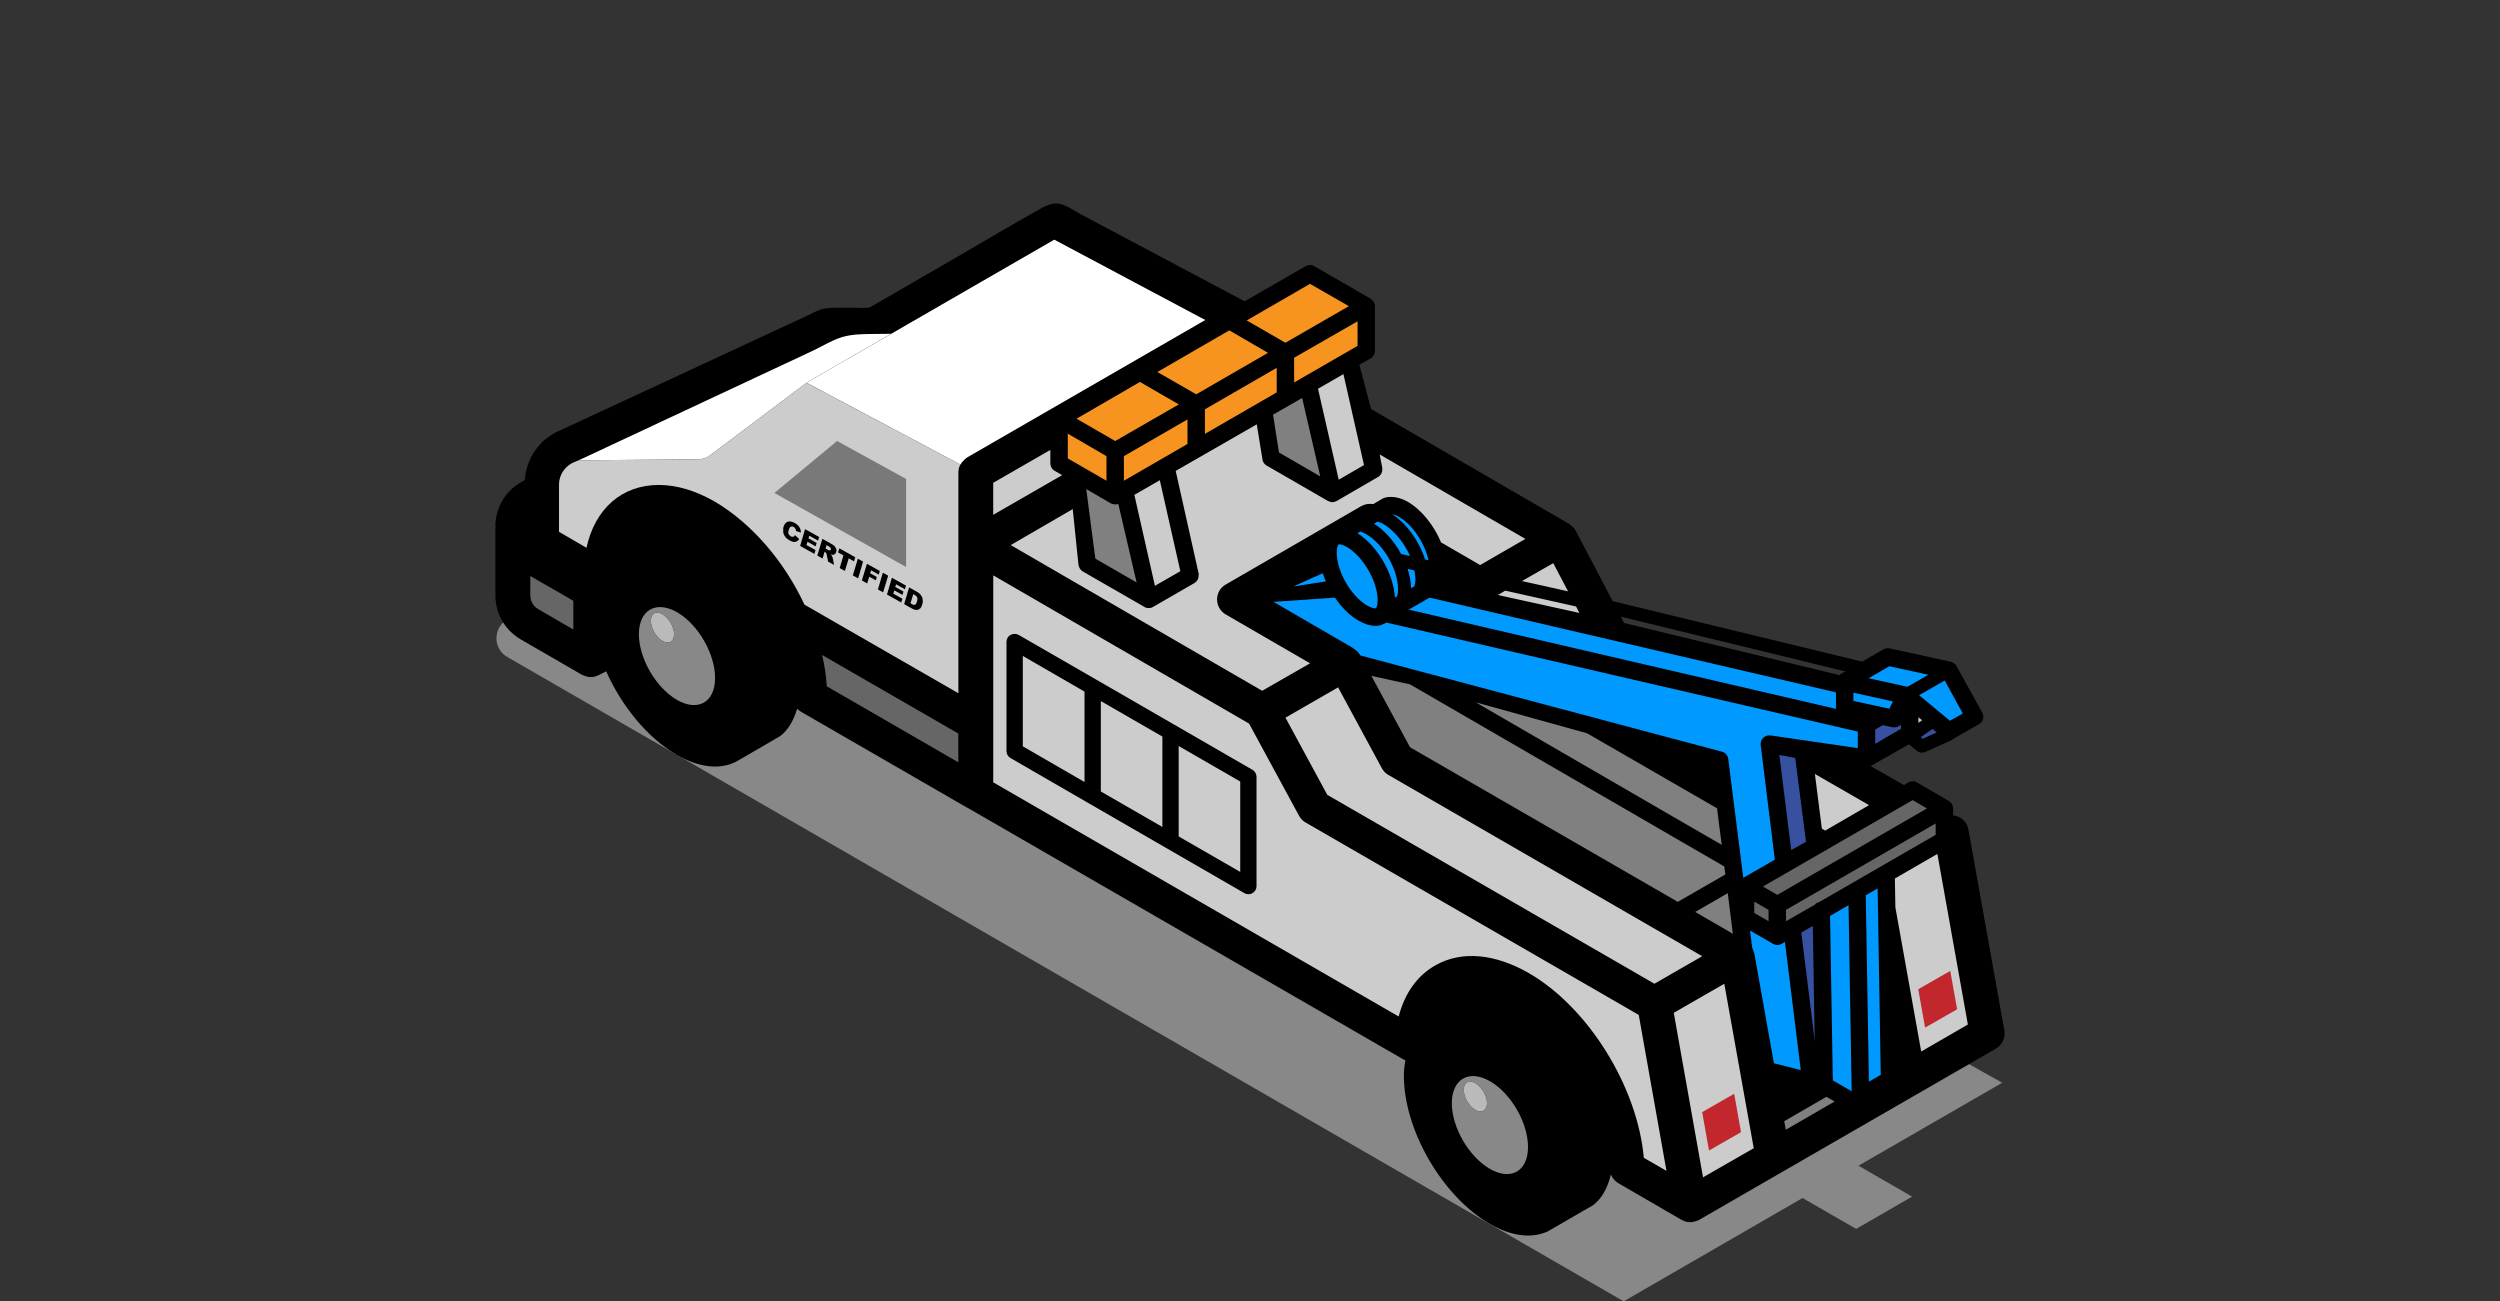 <?xml version="1.0" encoding="utf-8"?>
<!-- Generator: Adobe Illustrator 27.6.1, SVG Export Plug-In . SVG Version: 6.00 Build 0)  -->
<svg version="1.1" id="Layer_1" xmlns="http://www.w3.org/2000/svg" xmlns:xlink="http://www.w3.org/1999/xlink" x="0px" y="0px"
	 viewBox="0 0 172.9 90" style="enable-background:new 0 0 172.9 90;" xml:space="preserve">
<rect x="0" y="0" width="172.9" height="90" fill="#333333" stroke="none"/>
<style type="text/css">
	.st0{fill:#888888;}
	.st1{fill:#666666;}
	.st2{fill:#CCCCCC;}
	.st3{fill:none;stroke:#000000;stroke-linecap:round;stroke-linejoin:round;stroke-miterlimit:10;}
	.st4{fill:#FFFFFF;}
	.st5{fill:#808080;}
	.st6{fill:#0099FF;}
	.st7{fill:#3751A0;}
	.st8{fill:#F79420;}
	.st9{fill:#797979;}
	.st10{fill:#BABABA;}
	.st11{fill:#C1272D;}
	.st12{enable-background:new    ;}
	.st13{clip-path:url(#SVGID_00000054246966098492641210000010370780274822408124_);}
</style>
<g>
	<path class="st0" d="M35.087,45.439L112.292,90l12.371-7.145l3.71,2.136l3.868-2.234
		l-3.71-2.136l9.94-5.738L57.633,29.555l-0.581-0.325L35.087,42.84
		C34.083,43.421,34.083,44.868,35.087,45.439z"/>
	<path d="M34.282,36.485c0,0.02-0.02,0.041-0.02,0.051v4.632
		c0,1.29,0.67,2.428,1.778,3.068l4.216,2.438
		c0.061,0.02,0.122,0.041,0.183,0.071c0.03,0.01,0.071,0.03,0.102,0.03
		c0.102,0.041,0.213,0.051,0.315,0.051c0.102,0,0.193-0.01,0.295-0.031
		c0.03-0.02,0.061-0.03,0.091-0.041c0.061-0.02,0.112-0.041,0.163-0.061
		l0.518-0.264c1.067,2.397,2.855,4.602,4.876,5.77
		c1.534,0.894,2.936,1.026,4.002,0.528c0.112-0.061,0.213-0.102,0.325-0.173
		l2.204-1.28l0.609-0.356c0.02-0.01,0.031-0.02,0.051-0.03
		c0.528-0.427,0.904-1.067,1.138-1.869c0.081,0.071,0.163,0.142,0.264,0.203
		l11.489,6.633c0.02,0,0.02,0,0.031,0.01l30.16,17.411
		c0.03,0.02,0.081,0.03,0.122,0.051c-0.051,0.325-0.102,0.67-0.102,1.046
		c-0.01,3.769,2.651,8.36,5.932,10.26c1.524,0.894,2.936,1.026,4.002,0.538
		c0.102-0.061,0.213-0.112,0.325-0.183l2.204-1.28l0.61-0.345
		c0.01-0.02,0.03-0.03,0.051-0.041c0.579-0.457,0.975-1.178,1.189-2.093
		c0.112,0.254,0.284,0.467,0.518,0.599l4.378,2.54
		c0.041,0.01,0.071,0.031,0.122,0.051c0.031,0.01,0.071,0.02,0.102,0.051
		c0.122,0.03,0.244,0.061,0.376,0.061h0.041c0.061-0.02,0.102-0.02,0.163-0.031
		c0.02,0,0.031,0,0.041-0.01c0.122-0.02,0.244-0.061,0.366-0.122l5.77-3.332
		l14.76-8.513c0.427-0.254,0.67-0.762,0.579-1.26l-2.489-13.907
		c-0.091-0.528-0.528-0.904-1.057-0.965v-0.488c0-0.091-0.02-0.183-0.071-0.274
		c-0.01-0.02-0.02-0.031-0.041-0.061c-0.041-0.061-0.091-0.102-0.152-0.152
		c-0.01,0-0.01-0.03-0.041-0.03l-2.194-1.27
		c-0.173-0.112-0.417-0.112-0.599,0l-0.295,0.183l-2.311-1.314l2.646-1.506
		l0.61,0.488c0.091,0.061,0.183,0.091,0.284,0.091
		c0.071,0,0.132-0.01,0.193-0.031l1.879-0.843
		c0.041-0.031,0.081-0.051,0.112-0.091l1.768-1.006
		c0.284-0.163,0.396-0.518,0.223-0.813l-1.768-3.2
		c-0.071-0.142-0.223-0.254-0.396-0.305l-4.216-0.924
		c-0.152-0.041-0.305-0.01-0.437,0.061l-1.483,0.853l-17.254-4.183l-2.55-4.866
		c-0.091-0.142-0.173-0.254-0.284-0.335c-0.02-0.02-0.051-0.051-0.081-0.071
		c-0.031-0.02-0.061-0.061-0.112-0.081l-13.677-7.929l-0.813-3.068l0.782-0.437
		c0.173-0.112,0.295-0.315,0.295-0.538v-3.078c0-0.102-0.03-0.193-0.081-0.284
		c-0.01-0.02-0.02-0.03-0.041-0.061c-0.041-0.051-0.091-0.102-0.152-0.152
		c-0.02-0.02-3.921-2.265-3.921-2.265c-0.173-0.112-0.406-0.112-0.599,0
		l-4.216,2.428l-0.193-0.102c-0.319-0.169-0.637-0.338-0.956-0.508
		c-2.288-1.215-4.576-2.43-6.864-3.645c-1.112-0.59-2.224-1.181-3.336-1.771
		c-0.486-0.258-1.054-0.7-1.619-0.736c-0.542-0.034-1.036,0.296-1.488,0.549
		c-0.718,0.401-1.432,0.811-2.144,1.223c-1.4,0.812-2.791,1.638-4.193,2.447
		c-1.714,0.989-3.428,1.979-5.142,2.968c-0.41,0.072-0.89,0.009-1.305,0.013
		c-0.343,0.003-0.687,0.007-1.03,0.01c-0.388,0.004-0.736,0.005-1.108,0.14
		c-0.332,0.121-0.653,0.303-0.965,0.448c-0.406,0.189-0.813,0.377-1.219,0.566
		c-0.498,0.231-0.996,0.462-1.494,0.694c-0.02,0.01-1.402,0.65-1.402,0.65
		l-12.911,5.993c-0.223,0.091-0.437,0.213-0.64,0.345
		c-0.213,0.142-0.396,0.284-0.579,0.457c-0.041,0.041-0.071,0.071-0.102,0.112
		c-0.65,0.681-1.026,1.554-1.097,2.509l-0.254,0.142
		c-1.107,0.64-1.778,1.778-1.778,3.058
		C34.262,36.425,34.282,36.465,34.282,36.485z M112.089,42.647l15.537,3.787
		l-0.345,0.193c-0.02,0.02-0.02,0.031-0.031,0.041
		c-0.02,0.01-0.03,0.02-0.041,0.02l-14.897-3.604L112.089,42.647z"/>
	<g>
		<path class="st1" d="M66.277,50.732v1.988l-9.097-5.254
			c-0.048-0.711-0.145-1.446-0.325-2.169L66.277,50.732z"/>
		<path class="st2" d="M38.661,33.529v3.251l1.9,1.107
			c0.589-2.702,2.438-4.348,5.008-4.348c1.229,0,2.509,0.386,3.84,1.138
			c2.59,1.514,4.846,4.175,6.227,7.141l10.646,6.126V32.686
			c0-0.102,0.01-0.203,0.03-0.295c0.01-0.01,0.01-0.031,0.01-0.041
			c0.031-0.071,0.061-0.152,0.102-0.224l-10.656-5.648l-6.647,4.999
			c-0.02,0.02-0.041,0.03-0.061,0.041c-0.051,0.041-0.102,0.081-0.163,0.102
			c-0.091,0.051-0.183,0.081-0.284,0.102c-0.091,0.03-0.193,0.041-0.284,0.041
			l-7.93,0.07c-0.051,0-0.102,0-0.152,0.01
			c-0.122-0.01-0.244,0.02-0.366,0.061c-0.264,0.071-0.508,0.213-0.701,0.406
			C38.843,32.635,38.661,33.062,38.661,33.529z"/>
	</g>
	<g>
		<g>
			<path class="st3" d="M74.217,30.952"/>
		</g>
		<g>
			<path class="st3" d="M77.597,32.903"/>
		</g>
	</g>
	<g>
		<g>
			<polygon class="st2" points="108.448,40.898 105.254,40.187 107.423,38.946 			"/>
			<path class="st4" d="M39.88,31.904c0.122-0.041,0.244-0.071,0.366-0.061
				c0.051-0.01,0.102-0.01,0.152-0.01l7.934-0.071
				c0.102,0,0.193-0.01,0.284-0.041c0.102-0.02,0.193-0.051,0.284-0.102
				c0.051-0.02,0.112-0.051,0.163-0.102c0.02-0.01,0.041-0.02,0.061-0.041
				l6.644-4.998l10.656,5.648l-10.646-5.658l5.851-3.383
				c-0.467,0.005-0.933,0.01-1.4,0.014c-0.696,0.007-1.399,0.024-2.067,0.239
				c-0.679,0.219-1.292,0.611-1.935,0.913c-1.172,0.549-2.345,1.097-3.517,1.646
				c-1.383,0.647-2.766,1.295-4.15,1.942c-1.341,0.628-2.682,1.255-4.022,1.883
				c-1.045,0.489-2.09,0.978-3.135,1.467c-0.496,0.232-0.992,0.464-1.488,0.696
				C39.903,31.893,39.891,31.899,39.88,31.904z"/>
			<path class="st2" d="M39.179,32.31l1.067-0.467c-0.122-0.01-0.244,0.02-0.366,0.061
				L39.179,32.31z"/>
		</g>
		<polygon class="st2" points="121.289,79.41 117.782,81.422 115.758,70.047 119.252,68.035 		"/>
		<path class="st2" d="M113.336,70.192l-23.035-13.304c-0.193-0.108-0.349-0.265-0.458-0.47
			l-3.458-6.374L68.692,39.791v14.315L96.732,70.301
			c0.422-1.627,1.313-2.868,2.591-3.567c1.783-0.988,4.061-0.783,6.41,0.566
			c4.121,2.374,7.519,7.88,7.953,12.773l1.567,0.904L113.336,70.192z
			 M86.902,61.282c0,0.203-0.101,0.383-0.282,0.484
			c-0.079,0.056-0.18,0.079-0.282,0.079c-0.09,0-0.191-0.023-0.282-0.079
			l-5.384-3.109l-5.385-3.109l-5.396-3.12c-0.18-0.101-0.282-0.282-0.282-0.484
			v-7.547c0-0.203,0.101-0.394,0.282-0.484c0.169-0.101,0.383-0.101,0.563,0
			l5.396,3.109l5.385,3.109l5.384,3.109c0.18,0.101,0.282,0.293,0.282,0.496
			V61.282z"/>
		<polygon class="st2" points="75.006,47.832 75.006,54.084 70.737,51.617 70.737,45.365 		"/>
		<polygon class="st2" points="80.391,50.941 80.391,57.193 76.133,54.738 76.133,48.486 		"/>
		<polygon class="st2" points="85.775,54.05 85.775,60.302 81.517,57.847 81.517,51.595 		"/>
		<path class="st2" d="M117.722,66.131l-3.302,1.904L91.795,54.972l-2.892-5.338
			l3.639-2.097l3.024,5.591c0.108,0.193,0.265,0.361,0.458,0.47L117.722,66.131z"
			/>
		<polygon class="st5" points="102.062,48.573 115.003,56.074 119.076,58.431 118.894,57.039 
			118.751,55.901 109.756,50.712 		"/>
		<polygon class="st5" points="119.325,60.48 116.035,62.372 97.519,51.682 94.844,46.742 
			97.519,47.332 119.252,59.926 		"/>
		<polygon class="st5" points="119.843,64.577 117.24,63.071 119.493,61.769 		"/>
		<polygon class="st1" points="122.313,62.926 122.313,63.709 121.325,63.143 121.325,62.36 		"/>
		<path class="st6" d="M124.542,74.012l-1.771-0.458h-0.084l-1.362-7.64
			c0-0.012-0.012-0.024-0.024-0.036c-0.012-0.084-0.048-0.145-0.072-0.217
			c-0.024-0.036-0.024-0.084-0.048-0.12l-0.145-1.181l1.591,0.916
			c0.084,0.048,0.193,0.084,0.289,0.084c0.108,0,0.217-0.036,0.301-0.084
			l0.229-0.133L124.542,74.012z"/>
		<polygon class="st7" points="125.506,71.987 124.578,64.493 125.374,64.035 		"/>
		<polygon class="st6" points="128.061,75.47 126.759,74.723 126.567,63.348 127.844,62.601 		"/>
		<path class="st6" d="M130.073,74.337l-0.819,0.47l-0.217-12.821
			c0-0.024,0-0.048-0.012-0.06l0.831-0.482L130.073,74.337z"/>
		<polygon class="st2" points="136.098,70.855 132.869,72.723 131.085,62.757 131.049,60.757 
			133.989,59.058 		"/>
		<path class="st1" d="M133.869,57.74l-0.096,0.053l-7.953,4.591
			c-0.12,0.036-0.229,0.084-0.301,0.181l-2,1.145v-0.783l10.351-5.977V57.74z"
			/>
		<polygon class="st1" points="133.266,55.913 122.916,61.89 121.927,61.311 132.278,55.335 		"/>
		<polygon class="st2" points="129.266,55.684 126.229,57.444 126,57.311 125.518,53.527 		"/>
		<polygon class="st7" points="124.904,58.215 123.88,58.793 123.06,52.214 124.157,52.419 		"/>
		<path class="st7" d="M131.471,50.138v0.265l-1.783,1.036v-0.976l0.53-0.313l0.651,0.145
			c0.036,0.012,0.084,0.012,0.12,0.012c0.096,0,0.193-0.012,0.289-0.072
			L131.471,50.138z"/>
		<polygon class="st7" points="133.941,50.656 132.977,51.09 132.832,50.981 133.652,50.415 		"/>
		<polygon class="st2" points="132.929,49.812 132.676,49.993 132.676,49.608 		"/>
		<polygon class="st6" points="135.748,49.342 134.857,49.849 132.724,48.077 134.495,47.065 		"/>
		<polygon class="st6" points="130.917,48.511 130.663,49.017 128.181,48.475 128.181,47.908 		"/>
		<polygon class="st6" points="133.363,46.667 131.917,47.499 129.23,46.908 130.663,46.077 		"/>
		<polygon class="st2" points="109.231,42.392 103.592,41.151 104.098,40.85 109.002,41.946 		"/>
		<path class="st6" d="M126.988,49.029l-29.566-6.866l1.446-0.831l28.108,6.553v1.072
			C126.976,48.981,126.988,49.005,126.988,49.029z"/>
		<path class="st6" d="M121.952,51.021c-0.144,0.133-0.205,0.325-0.181,0.518l0.976,7.917
			l-2.181,1.253l-1.041-8.224c-0.036-0.253-0.217-0.458-0.47-0.506l-24.971-6.646
			l-0.012-0.012c0-0.012-0.012-0.012-0.012-0.024c0,0,0-0.012-0.012-0.012
			c0-0.012-0.012-0.012-0.012-0.024c-0.036-0.048-0.06-0.096-0.096-0.133
			c-0.024-0.036-0.072-0.06-0.096-0.096c-0.072-0.06-0.133-0.12-0.217-0.169
			c-0.036-0.012-0.06-0.048-0.096-0.072l-5.463-3.169l4.258-0.289
			c0.458,0.675,1.024,1.253,1.651,1.603c0.41,0.229,0.807,0.349,1.145,0.349
			c0.205,0,0.386-0.036,0.542-0.121l0.096-0.036c0.012,0,0.012,0,0.012-0.012
			l0.108-0.06l32.603,7.541v1.145l-6.001-0.876
			C122.289,50.828,122.096,50.889,121.952,51.021z"/>
		<path class="st6" d="M95.277,41.512c0,0.398-0.108,0.554-0.12,0.554
			c-0.036,0.012-0.241,0.024-0.59-0.181c-1.121-0.639-2.121-2.362-2.121-3.675
			c0-0.386,0.108-0.566,0.157-0.566c0.048,0,0.253,0.012,0.542,0.181
			C94.277,38.488,95.277,40.211,95.277,41.512z"/>
		<path class="st6" d="M98.796,38.741l-0.241-0.048c-0.386-1.241-1.241-2.458-2.253-3.109
			c0.084,0,0.229,0.036,0.458,0.169C97.699,36.295,98.543,37.584,98.796,38.741z"/>
		<path class="st6" d="M97.892,40.054c0,0.229-0.036,0.386-0.072,0.494l-0.229,0.133
			c-0.012-0.434-0.096-0.88-0.241-1.337l0.47,0.108
			C97.856,39.657,97.892,39.862,97.892,40.054z"/>
		<path class="st6" d="M97.519,38.452l-0.615-0.133c-0.47-0.868-1.133-1.639-1.88-2.097
			l0.241-0.145c0.108,0.024,0.253,0.072,0.422,0.169
			C96.434,36.693,97.121,37.548,97.519,38.452z"/>
		<path class="st6" d="M96.687,40.753c0,0.217-0.024,0.374-0.072,0.482l-0.145,0.096
			c-0.084-1.639-1.193-3.567-2.591-4.458l0.193-0.108
			c0.108,0.024,0.241,0.084,0.422,0.181
			C95.675,37.632,96.687,39.38,96.687,40.753z"/>
		<path class="st6" d="M91.699,40.211l-2.253,0.348l2.037-0.914
			C91.542,39.838,91.614,40.018,91.699,40.211z"/>
		<polygon class="st8" points="93.888,22.222 93.888,23.921 89.502,26.451 89.502,24.74 		"/>
		<polygon class="st8" points="93.285,21.174 88.899,23.704 86.224,22.162 90.598,19.631 		"/>
		<polygon class="st8" points="87.694,24.403 82.73,27.271 80.043,25.728 85.019,22.848 		"/>
		<polygon class="st8" points="88.297,25.439 88.297,27.138 83.332,30.006 83.332,28.307 		"/>
		<polygon class="st8" points="81.525,27.969 77.127,30.5 74.452,28.958 78.838,26.415 		"/>
		<polygon class="st8" points="76.524,31.548 76.524,33.247 73.849,31.705 73.849,29.994 		"/>
		<polygon class="st8" points="82.127,29.006 82.127,30.705 77.729,33.247 77.729,31.548 		"/>
		<polygon class="st2" points="94.334,32.163 92.587,33.176 91.153,26.885 92.912,25.873 		"/>
		<polygon class="st5" points="91.309,32.947 88.454,31.296 88.044,28.68 90.056,27.524 		"/>
		<polygon class="st2" points="81.633,39.502 79.874,40.514 78.452,34.223 80.212,33.211 		"/>
		<path class="st5" d="M78.609,40.285l-2.856-1.651l-0.627-4.808l1.699,0.988
			c0.012,0,0.024,0,0.036,0.012c0.084,0.036,0.169,0.06,0.265,0.06
			c0.084,0,0.157-0.012,0.217-0.036L78.609,40.285z"/>
		<path class="st2" d="M68.691,33.39v2.215l4.764-2.743l-0.508-0.295
			c-0.193-0.102-0.305-0.305-0.305-0.528v-0.924L68.691,33.39z"/>
		<path class="st2" d="M69.9,37.698l17.391,10.077l3.312-1.9l-5.821-3.373
			c-0.376-0.213-0.609-0.62-0.609-1.046c0-0.437,0.234-0.833,0.609-1.036
			l9.356-5.414c0.254-0.142,0.549-0.193,0.833-0.142l0.609-0.356
			c0.01-0.01,0.02-0.01,0.02-0.01v-0.01c0.234-0.112,0.447-0.122,0.62-0.122
			c0.345,0,0.752,0.112,1.138,0.335c0.975,0.569,1.828,1.656,2.306,2.814
			l2.702,1.564l3.129-1.808l-10.077-5.841l0.183,0.935v0.02
			c0,0.041,0,0.091-0.01,0.132v0.091c-0.02,0.051-0.041,0.081-0.051,0.122
			c-0.01,0.02-0.02,0.061-0.051,0.091c-0.02,0.031-0.051,0.051-0.071,0.081
			c-0.031,0.02-0.061,0.051-0.091,0.081c-0.02,0-0.02,0.01-0.03,0.01
			l-2.854,1.656c-0.081,0.041-0.193,0.081-0.305,0.081
			c-0.091,0-0.203-0.041-0.284-0.081c0,0,0,0-0.01,0l-4.256-2.458
			c-0.173-0.102-0.274-0.274-0.284-0.467l-0.386-2.377l-5.607,3.22l1.595,7.131
			c0,0.01-0.02,0.01,0,0.02c0,0.03,0,0.081-0.02,0.132v0.091
			c-0.01,0.041-0.03,0.081-0.041,0.112c-0.01,0.041-0.031,0.071-0.051,0.102
			c-0.02,0.03-0.051,0.041-0.071,0.071c-0.041,0.03-0.061,0.071-0.102,0.091
			c-0.01,0-0.01,0-0.02,0.01l-2.854,1.646c-0.102,0.061-0.193,0.081-0.305,0.081
			c-0.091,0-0.203-0.02-0.284-0.071c-0.01-0.01-0.01-0.01-0.01-0.01
			l-4.256-2.448c-0.173-0.102-0.274-0.274-0.305-0.467l-0.396-3.85L69.9,37.698z"
			/>
		<path class="st4" d="M55.777,26.469l10.646,5.658c0.02-0.041,0.051-0.061,0.061-0.081
			c0.03-0.051,0.051-0.091,0.091-0.122c0.081-0.102,0.173-0.193,0.295-0.264
			c0.01,0,0.01,0,0.01-0.02l16.477-9.508l-1.778-0.945l-8.665-4.612
			l-15.014,8.665L55.777,26.469z"/>
	</g>
	<polygon class="st9" points="62.665,33.123 62.665,39.214 53.557,34.092 57.892,30.5 	"/>
	<polygon class="st5" points="126.88,76.181 123.506,78.133 123.397,77.542 126.314,75.855 	"/>
	<path class="st1" d="M39.652,41.55v1.988l-2.41-1.398
		c-0.506-0.289-0.566-0.771-0.566-0.976v-1.326L39.652,41.55z"/>
	<g>
		<g>
			<path class="st0" d="M45.81,44.323c-0.446-0.258-0.799-0.877-0.797-1.39
				c0.001-0.504,0.356-0.715,0.803-0.457c0.446,0.258,0.807,0.882,0.805,1.386
				C46.619,44.374,46.257,44.581,45.81,44.323L45.81,44.323z M46.833,42.346
				c-1.454-0.84-2.643-0.162-2.647,1.509c-0.005,1.671,1.176,3.707,2.63,4.547
				c1.454,0.839,2.635,0.167,2.64-1.504S48.287,43.185,46.833,42.346
				L46.833,42.346z"/>
			<path class="st10" d="M45.816,42.475c-0.446-0.258-0.801-0.046-0.803,0.457
				c-0.001,0.513,0.351,1.133,0.797,1.39c0.446,0.258,0.809,0.051,0.81-0.462
				C46.622,43.357,46.262,42.733,45.816,42.475L45.816,42.475z"/>
		</g>
	</g>
	<g>
		<g>
			<path class="st0" d="M102.032,76.76c-0.446-0.258-0.799-0.877-0.797-1.39
				c0.001-0.504,0.356-0.715,0.803-0.457c0.446,0.258,0.807,0.882,0.805,1.386
				C102.841,76.811,102.478,77.017,102.032,76.76L102.032,76.76z M103.055,74.782
				c-1.454-0.84-2.643-0.162-2.647,1.509c-0.005,1.671,1.176,3.707,2.63,4.547
				c1.454,0.839,2.635,0.167,2.64-1.504
				C105.682,77.663,104.509,75.622,103.055,74.782L103.055,74.782z"/>
			<path class="st10" d="M102.037,74.912c-0.446-0.258-0.801-0.046-0.803,0.457
				c-0.001,0.513,0.351,1.133,0.797,1.39c0.446,0.258,0.809,0.051,0.81-0.462
				C102.844,75.794,102.483,75.17,102.037,74.912L102.037,74.912z"/>
		</g>
	</g>
	<polygon class="st11" points="117.722,76.914 118.195,79.569 120.409,78.301 119.936,75.646 	"/>
	<polygon class="st11" points="132.666,68.414 133.14,71.069 135.354,69.801 134.88,67.146 	"/>
	<g>
		<g class="st12">
			<defs>
				<polygon id="SVGID_1_" class="st12" points="54.17,37.128 54.166,35.725 63.823,41.131 
					63.827,42.534 				"/>
			</defs>
			<clipPath id="SVGID_00000165197630684671257000000004469989516591347389_">
				<use xlink:href="#SVGID_1_"  style="overflow:visible;"/>
			</clipPath>
			<g style="clip-path:url(#SVGID_00000165197630684671257000000004469989516591347389_);">
				<path d="M54.965,36.172c-0.194-0.109-0.353-0.131-0.489-0.091
					c-0.129,0.052-0.23,0.162-0.287,0.353c-0.043,0.142-0.05,0.279-0.02,0.403
					c0.036,0.128,0.087,0.231,0.152,0.309c0.072,0.09,0.173,0.163,0.303,0.236
					c0.101,0.056,0.194,0.092,0.274,0.103c0.072-0.001,0.144-0.011,0.208-0.041
					c0.065-0.03,0.122-0.089,0.165-0.165l-0.288-0.269
					c-0.036,0.063-0.079,0.105-0.129,0.118l-0.173-0.03l-0.144-0.164
					C54.507,36.861,54.514,36.765,54.557,36.64c0.028-0.108,0.064-0.171,0.114-0.201
					c0.065-0.038,0.137-0.04,0.216,0.005l0.094,0.077l0.058,0.107l0.015,0.099
					l0.338,0.106c-0.008-0.145-0.037-0.269-0.109-0.376
					C55.218,36.355,55.109,36.253,54.965,36.172"/>
				<polyline points="56.651,37.14 55.678,36.596 55.337,37.756 56.323,38.308 
					56.402,38.045 55.775,37.695 55.846,37.469 56.408,37.784 56.479,37.55 
					55.918,37.236 55.967,37.048 56.579,37.391 56.651,37.14 				"/>
				<path d="M57.099,37.938l0.064-0.238l0.166,0.093l0.123,0.102l0.015,0.108
					l-0.043,0.059l-0.072,0.001l-0.101-0.04L57.099,37.938 M57.479,37.604
					l-0.605-0.339l-0.349,1.156l0.367,0.206l0.135-0.471l0.036,0.02l0.079,0.078
					l0.036,0.12l0.095,0.467l0.41,0.23l-0.08-0.434l-0.029-0.099l-0.036-0.095
					l-0.087-0.098l0.144,0.031l0.151-0.048l0.086-0.151
					c0.021-0.071,0.028-0.142,0.007-0.212l-0.116-0.189
					C57.673,37.729,57.587,37.665,57.479,37.604"/>
				<polyline points="59.15,38.539 58.048,37.923 57.962,38.206 58.33,38.412 
					58.073,39.288 58.433,39.489 58.697,38.617 59.064,38.823 59.15,38.539 				"/>
				<polyline points="59.69,38.842 59.33,38.64 58.981,39.796 59.348,40.001 
					59.69,38.842 				"/>
				<polyline points="60.849,39.491 59.956,38.991 59.607,40.146 59.974,40.352 
					60.117,39.885 60.57,40.139 60.642,39.905 60.181,39.647 60.245,39.443 
					60.778,39.741 60.849,39.491 				"/>
				<polyline points="61.425,39.813 61.058,39.607 60.716,40.767 61.076,40.969 
					61.425,39.813 				"/>
				<polyline points="62.657,40.502 61.684,39.958 61.343,41.118 62.329,41.67 
					62.408,41.407 61.781,41.057 61.852,40.831 62.414,41.146 62.485,40.912 
					61.916,40.594 61.973,40.41 62.585,40.753 62.657,40.502 				"/>
				<path d="M62.969,41.722l0.192-0.63l0.086,0.048
					c0.094,0.052,0.159,0.114,0.187,0.188c0.022,0.062,0.022,0.162-0.021,0.278
					c-0.021,0.096-0.057,0.159-0.086,0.184l-0.1,0.052
					c-0.036-0.004-0.094-0.027-0.166-0.068L62.969,41.722 M63.413,40.926
					l-0.54-0.302L62.531,41.783l0.54,0.302c0.065,0.036,0.137,0.068,0.223,0.092
					l0.194,0.001l0.165-0.107c0.05-0.055,0.093-0.139,0.129-0.268
					c0.029-0.075,0.035-0.162,0.042-0.233l-0.037-0.244l-0.13-0.214
					C63.6,41.047,63.521,40.986,63.413,40.926"/>
			</g>
		</g>
	</g>
</g>
</svg>
